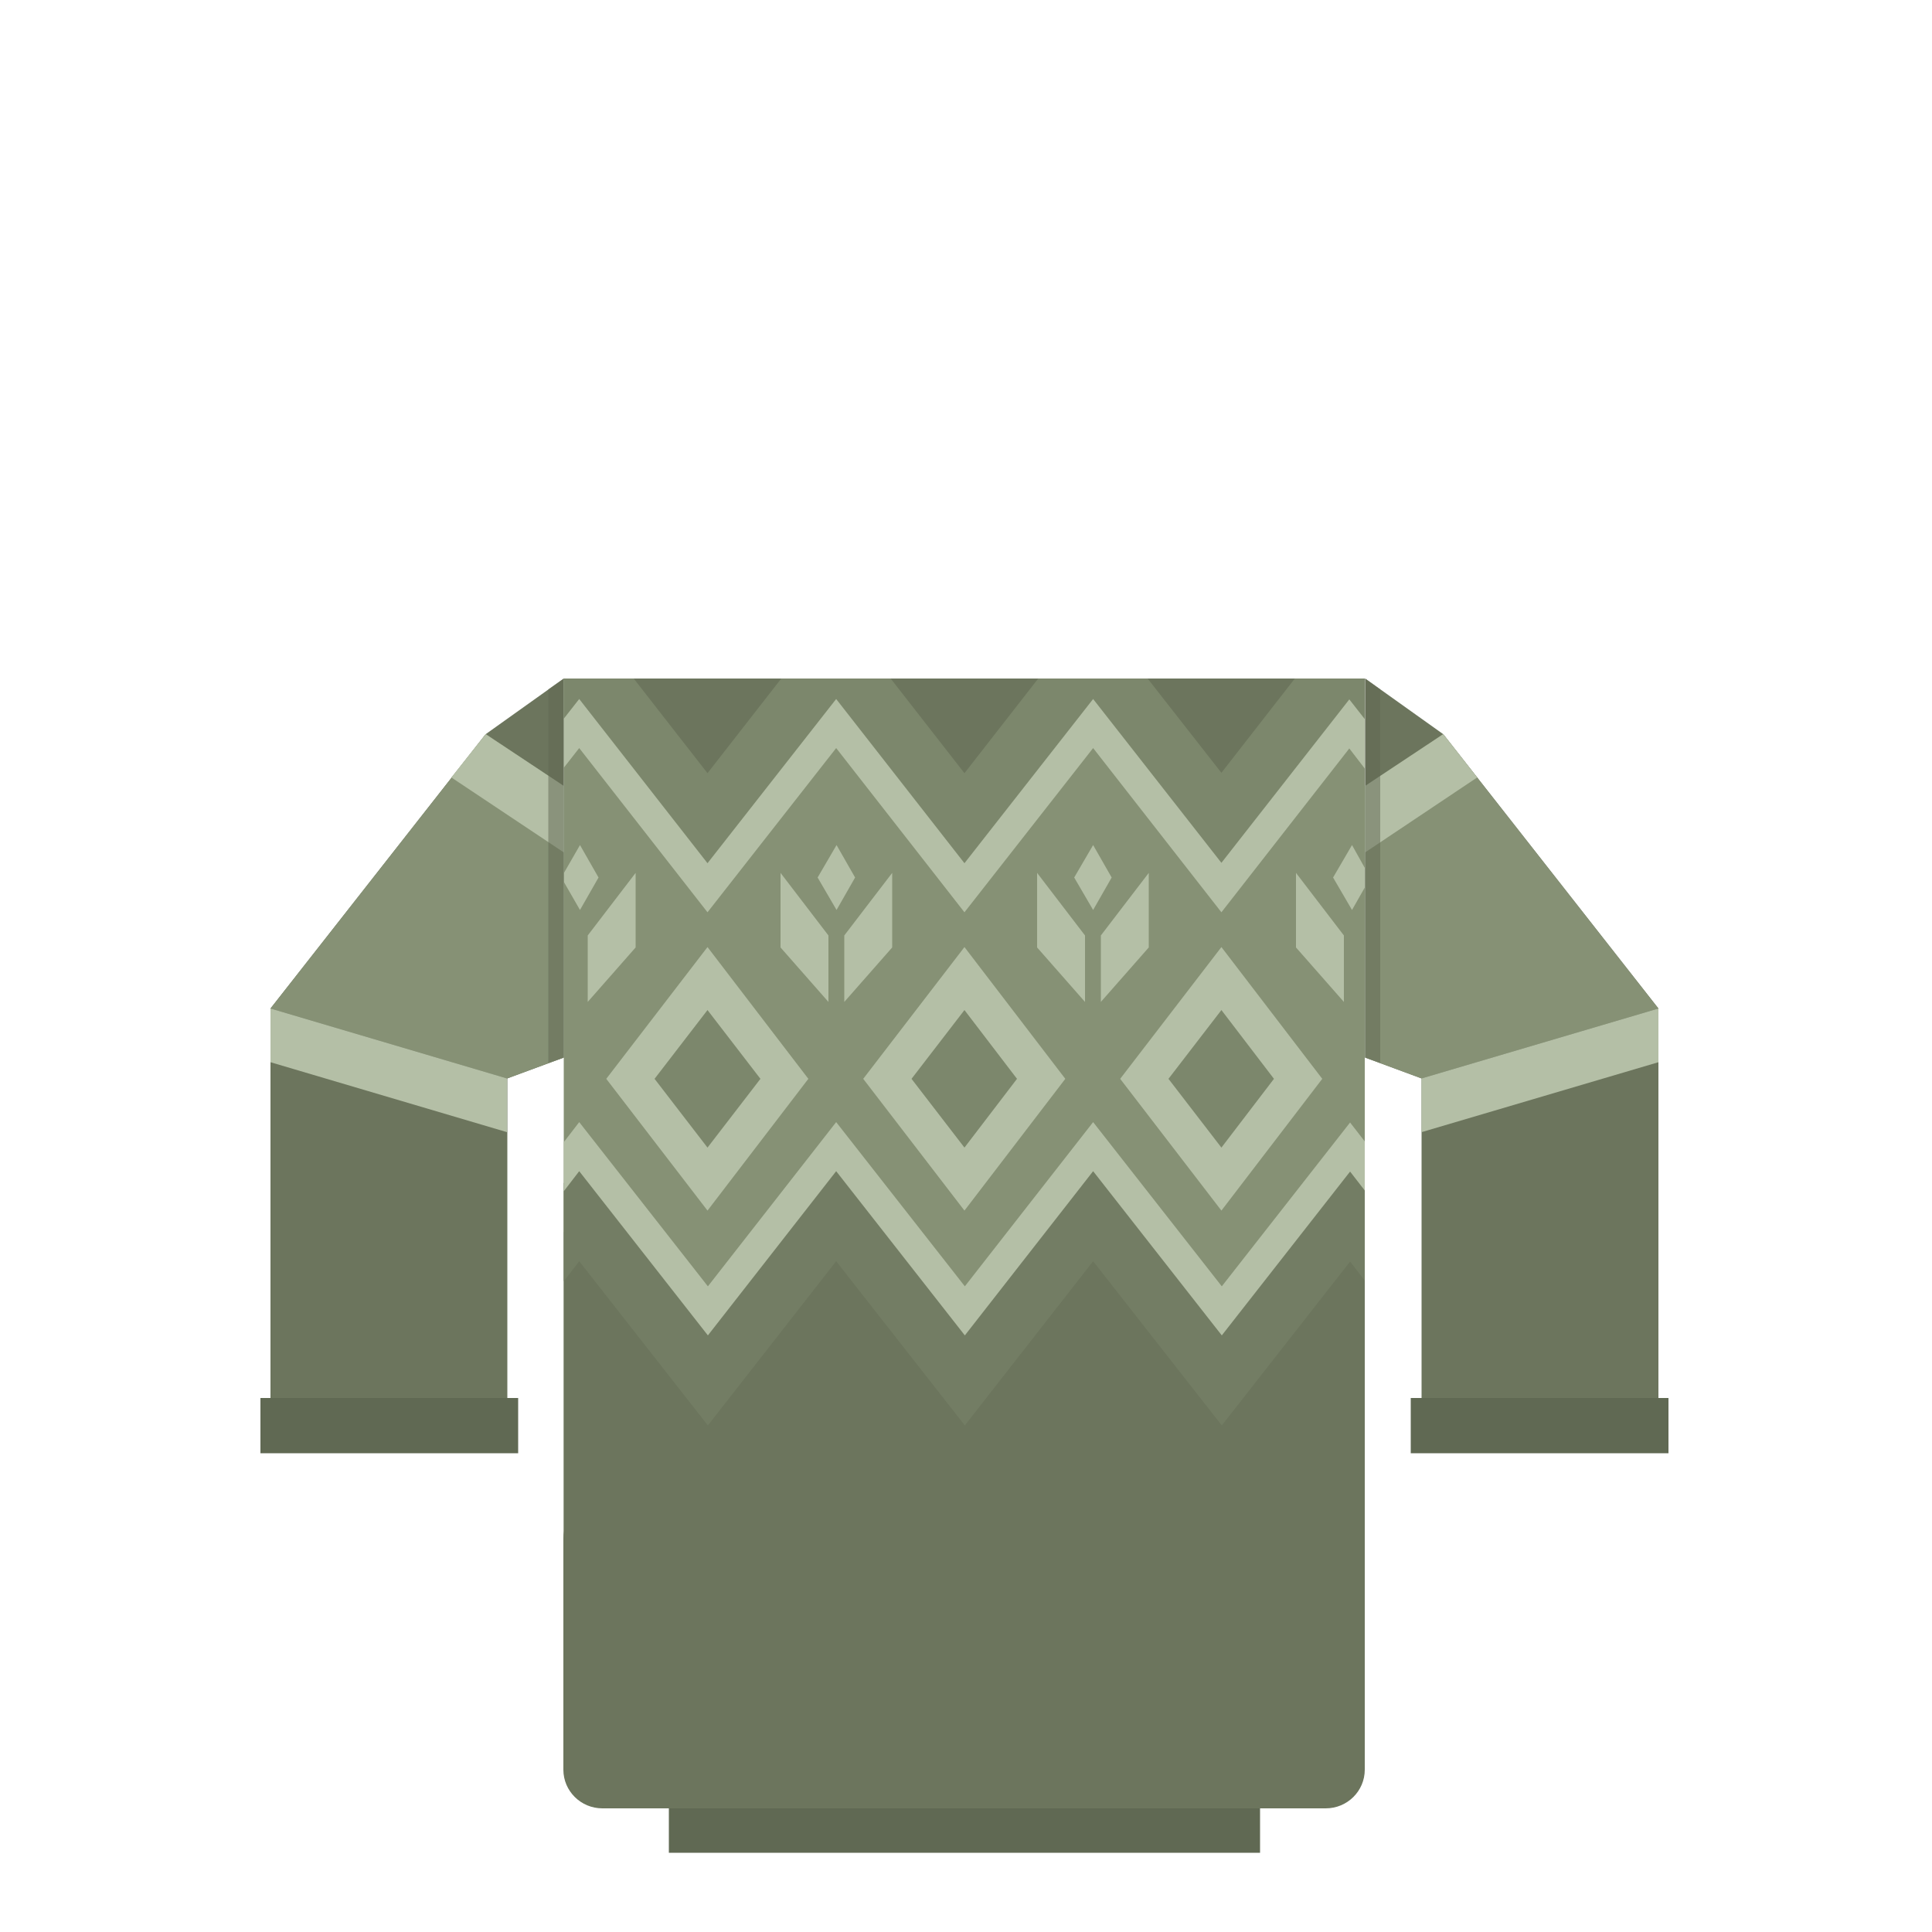 <?xml version="1.0" encoding="utf-8"?>
<!-- Generator: Adobe Illustrator 18.0.0, SVG Export Plug-In . SVG Version: 6.00 Build 0)  -->
<!DOCTYPE svg PUBLIC "-//W3C//DTD SVG 1.1//EN" "http://www.w3.org/Graphics/SVG/1.1/DTD/svg11.dtd">
<svg version="1.1" id="content" xmlns="http://www.w3.org/2000/svg" xmlns:xlink="http://www.w3.org/1999/xlink" x="0px" y="0px"
	 width="500px" height="500px" viewBox="0 0 500 500" enable-background="new 0 0 500 500" xml:space="preserve">
<rect id="position" x="0.5" y="0.5" display="none" fill="none" stroke="#000000" width="499" height="499"/>
<g id="bounds" display="none">
	<rect x="-0.2" y="80.4" display="inline" fill="none" stroke="#EAEAEA" stroke-miterlimit="10" width="499.5" height="499.5"/>
</g>
<g>
	<g>
		<path fill="#6C755D" d="M145.9,175.6L125.7,190L70,261v111h61.3v-92.9l14.6-5.4L145.9,175.6L145.9,175.6z"/>
	</g>
	<polygon fill="#869175" points="145.9,175.6 145.9,448.3 353.2,448.3 353.2,175.6 249.6,175.6 	"/>
	<g>
		<polygon fill="#B4BFA6" points="209.2,279.2 183.1,313.3 156.9,279.2 183.1,245.1 		"/>
		<polygon fill="#7C876C" points="196.8,279.2 183.1,297 169.4,279.2 183.1,261.4 		"/>
	</g>
	<g>
		<polygon fill="#B4BFA6" points="275.7,279.2 249.6,313.3 223.4,279.2 249.6,245.1 		"/>
		<polygon fill="#7C876C" points="263.2,279.2 249.6,297 235.9,279.2 249.6,261.4 		"/>
	</g>
	<g>
		<polygon fill="#B4BFA6" points="342.2,279.2 316.1,313.3 289.9,279.2 316.1,245.1 		"/>
		<polygon fill="#7C876C" points="329.7,279.2 316.1,297 302.4,279.2 316.1,261.4 		"/>
	</g>
	<polygon fill="#6C755D" points="145.9,448.3 353.2,448.3 353.2,310.5 349.4,306.4 318.1,341.4 281.3,300.2 247.3,338.2 
		216.5,303.7 183.1,341.1 148.9,302.9 145.9,306.2 	"/>
	<polygon fill="#B4BFA6" points="353.2,295.4 349.4,290.5 316.2,332.9 282.9,290.4 249.7,332.9 216.4,290.4 183.2,332.9 
		149.9,290.4 145.9,295.6 145.9,318.9 149.9,313.7 183.2,356.2 216.4,313.7 249.7,356.2 282.9,313.7 316.2,356.2 349.4,313.8 
		353.2,318.7 	"/>
	<polygon fill="#737D64" points="353.2,308.1 349.4,303.2 316.2,345.6 282.9,303.1 249.7,345.6 216.4,303.1 183.2,345.6 
		149.9,303.1 145.9,308.3 145.9,331.6 149.9,326.4 183.2,368.9 216.4,326.4 249.7,368.9 282.9,326.4 316.2,368.9 349.4,326.5 
		353.2,331.4 	"/>
	<g>
		<polygon fill="#6C755D" points="146.2,175.6 145.9,175.6 145.9,176 		"/>
		<polygon fill="#6C755D" points="213.1,175.6 153.3,175.6 183.2,211.5 		"/>
		<polygon fill="#6C755D" points="249.6,175.6 214.9,175.6 247.9,215.3 280.9,175.6 		"/>
		<polygon fill="#6C755D" points="343.8,175.6 288.6,175.6 316.1,208.6 		"/>
	</g>
	<polygon fill="#B4BFA6" points="316.1,212.8 287,175.6 278.7,175.6 249.6,212.8 220.5,175.6 212.2,175.6 183.1,212.8 154,175.6 
		145.9,175.6 145.9,198.7 149.9,193.6 183.1,236.1 216.4,193.6 249.6,236.1 282.9,193.6 316.1,236.1 349.2,193.7 353.2,198.9 
		353.2,175.6 345.1,175.6 	"/>
	<g>
		<g>
			<g>
				<polygon fill="#B4BFA6" points="284.9,259.3 284.9,242.1 297.3,225.9 297.3,245.2 				"/>
			</g>
		</g>
		<g>
			<g>
				<polygon fill="#B4BFA6" points="280.8,259.3 280.8,242.1 268.4,225.9 268.4,245.2 				"/>
			</g>
		</g>
		<polygon fill="#B4BFA6" points="282.9,218.7 278,227.1 282.9,235.5 287.7,227.1 		"/>
	</g>
	<g>
		<g>
			<g>
				<polygon fill="#B4BFA6" points="347.8,259.3 347.8,242.1 335.4,225.9 335.4,245.2 				"/>
			</g>
		</g>
		<polygon fill="#B4BFA6" points="353.2,224.6 349.9,218.7 345,227.1 349.9,235.5 353.2,229.7 		"/>
	</g>
	<g>
		<g>
			<g>
				<polygon fill="#B4BFA6" points="218.5,259.3 218.5,242.1 230.9,225.9 230.9,245.2 				"/>
			</g>
		</g>
		<g>
			<g>
				<polygon fill="#B4BFA6" points="214.4,259.3 214.4,242.1 202,225.9 202,245.2 				"/>
			</g>
		</g>
		<polygon fill="#B4BFA6" points="216.5,218.7 211.6,227.1 216.5,235.5 221.3,227.1 		"/>
	</g>
	<g>
		<g>
			<g>
				<polygon fill="#B4BFA6" points="152.1,259.3 152.1,242.1 164.5,225.9 164.5,245.2 				"/>
			</g>
		</g>
		<polygon fill="#B4BFA6" points="145.9,226 145.9,228.2 150.1,235.5 154.9,227.1 150.1,218.7 		"/>
	</g>
	<polygon fill="#7C876C" points="316.1,200 297,175.6 268.7,175.6 249.6,200.1 230.5,175.6 202.2,175.6 183.1,200.1 164,175.6 
		145.9,175.6 145.9,186 149.9,180.9 183.1,223.4 216.4,180.9 249.6,223.4 282.9,180.9 316.1,223.3 349.2,181 353.2,186.1 
		353.2,175.6 335.1,175.6 	"/>
	<polygon fill="#869175" points="131.2,279.1 70,261 125.7,190 145.9,203.4 145.9,273.7 	"/>
	<polygon fill="#B4BFA6" points="131.2,279.1 70,261 70,274.9 131.2,293 	"/>
	<rect x="67.4" y="361.8" fill="#606953" width="66.7" height="14.3"/>
	<polygon fill="#B4BFA6" points="145.9,220.6 116.8,201.2 125.7,190 145.9,203.4 	"/>
	<polygon opacity="0.5" fill="#616953" enable-background="new    " points="141.9,275.1 145.9,273.7 145.9,175.6 141.9,178.4 	"/>
	<path fill="#6C755D" d="M353.3,175.6l20.2,14.4l55.7,71v111h-61.3v-92.9l-14.6-5.4L353.3,175.6L353.3,175.6z"/>
	<polygon fill="#869175" points="367.9,279.1 429.2,261 373.5,190 353.3,203.4 353.3,273.7 	"/>
	<polygon fill="#B4BFA6" points="367.9,279.1 429.2,261 429.2,274.9 367.9,293 	"/>
	<rect x="365.1" y="361.8" fill="#606953" width="66.7" height="14.3"/>
	<polygon fill="#B4BFA6" points="353.3,220.6 382.3,201.2 373.5,190 353.3,203.4 	"/>
	<polygon opacity="0.5" fill="#616953" enable-background="new    " points="357.2,275.1 353.3,273.7 353.3,175.6 357.2,178.4 	"/>
	<rect x="173.1" y="467" fill="#606953" width="153" height="12.5"/>
	<path fill="#6C755D" d="M353.2,458c0,5.5-4.5,10-10.1,10H155.9c-5.6,0-10.1-4.5-10.1-10v-59.8c0-5.5,4.5-10,10.1-10h187.2
		c5.6,0,10.1,4.5,10.1,10L353.2,458L353.2,458z"/>
</g>
</svg>
